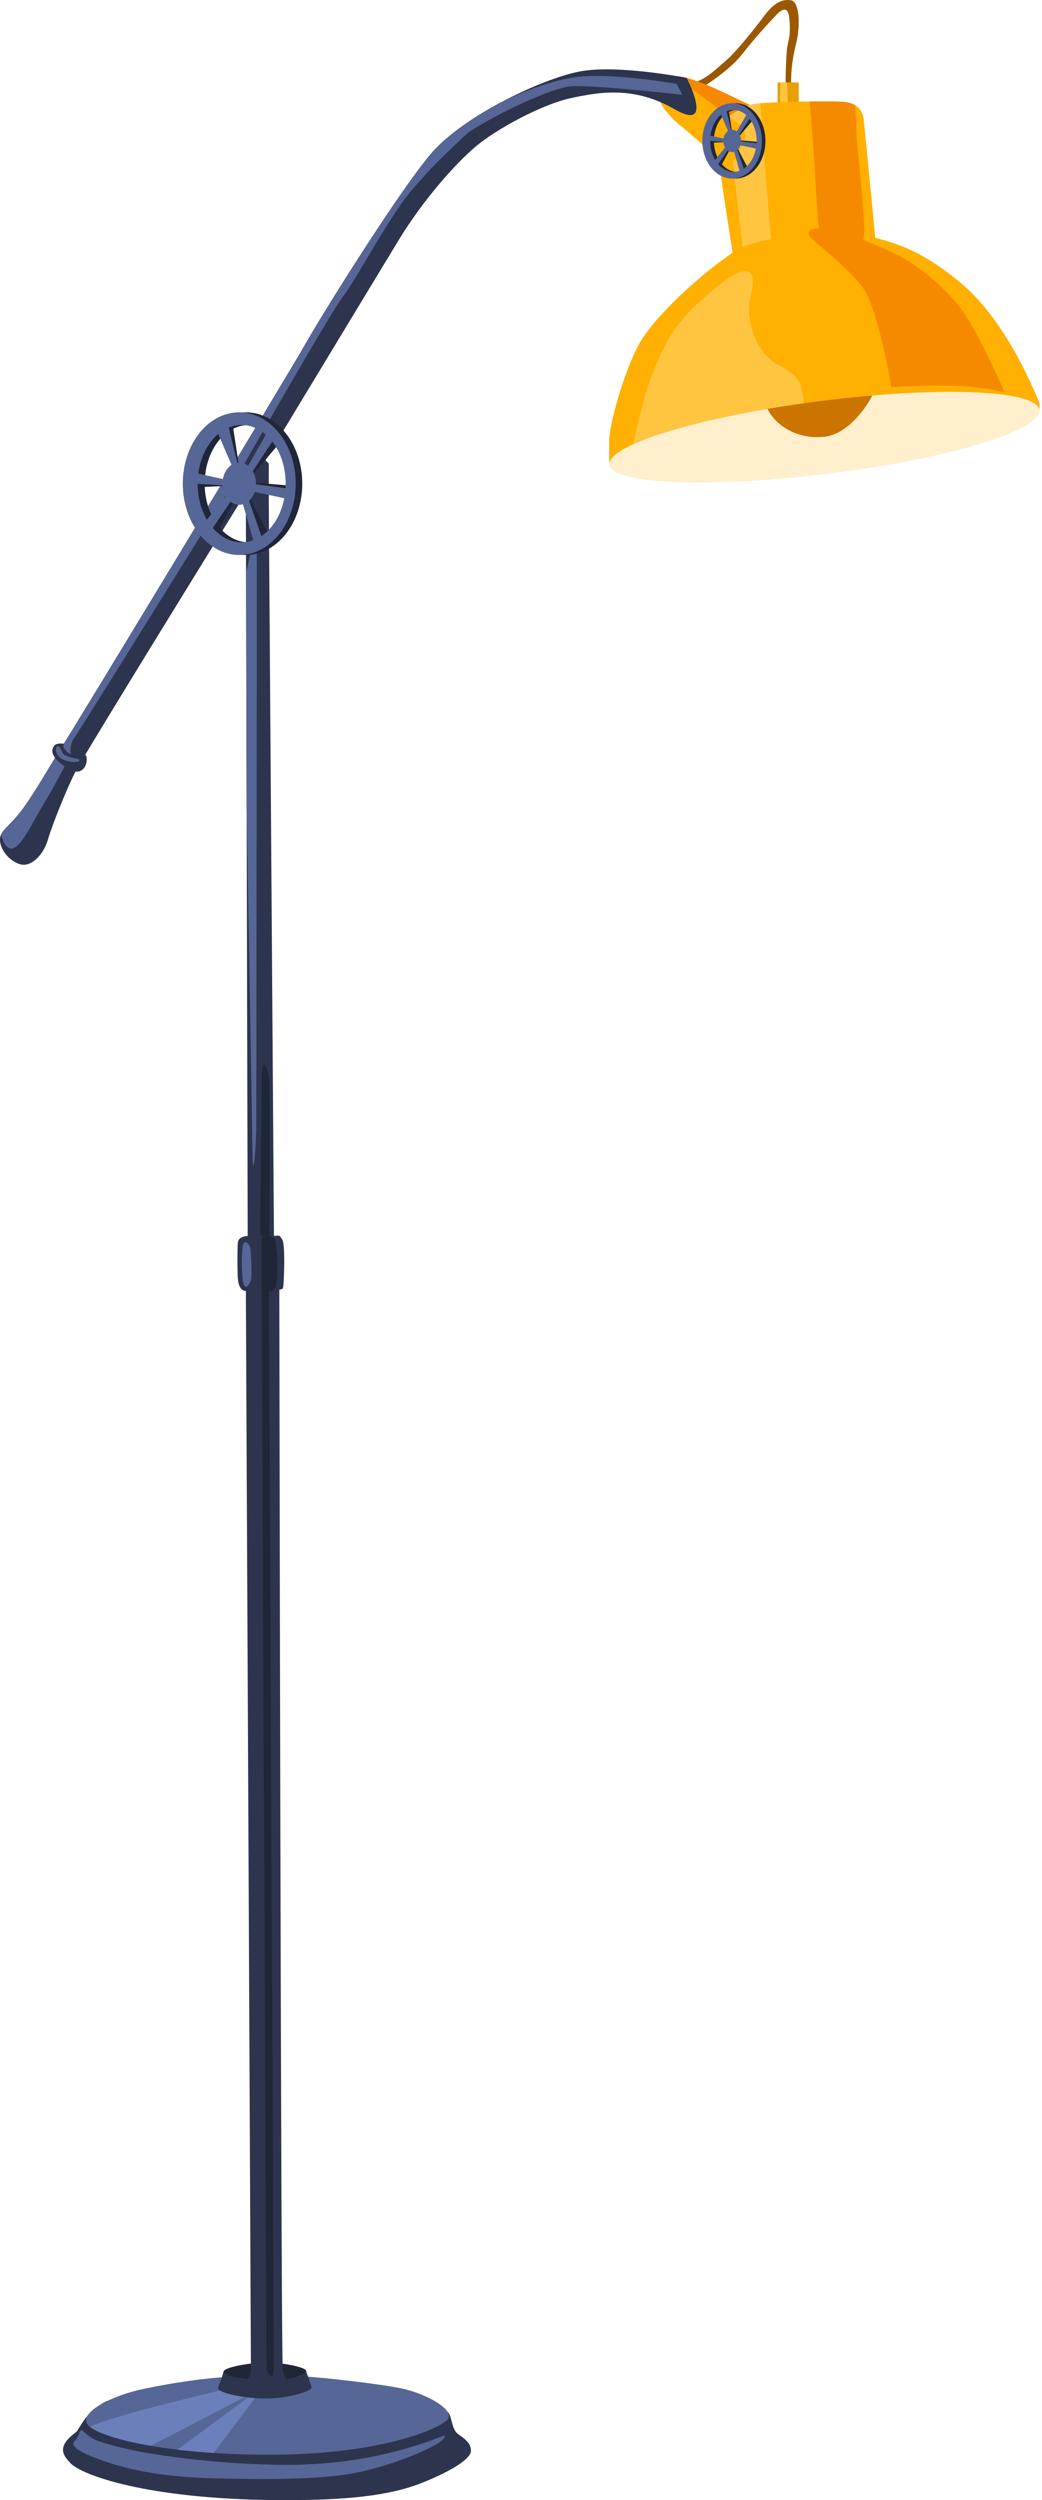 <svg width="314" height="753" viewBox="0 0 314 753" fill="none" xmlns="http://www.w3.org/2000/svg">
<path d="M238.355 24.976C238.451 22.573 238.403 19.112 239.869 13.248C241.335 7.384 240.854 0.463 238.355 0.078C235.856 -0.307 233.356 0.655 230.28 4.788C227.204 8.921 221.628 15.843 218.648 18.342C215.668 20.841 212.063 24.687 207.977 24.975C203.891 25.263 212.879 25.504 212.879 25.504C212.879 25.504 220.017 21.034 223.802 16.131C227.587 11.228 232.49 6.037 233.74 4.691C234.99 3.345 237.489 1.038 237.874 5.652C238.258 10.266 237.778 11.42 237.297 13.823C236.816 16.226 236.72 24.11 236.72 25.503C236.72 26.896 238.355 24.976 238.355 24.976Z" fill="#9C5800"/>
<path d="M240.695 24.832H234.318V32.298H240.695V24.832Z" fill="#E8A000"/>
<path d="M235.111 24.832V32.298H237.458L237.193 24.832H235.111Z" fill="#FFC440"/>
<path d="M231.001 34.06C231.001 34.06 215.139 26.273 212.255 25.264C209.371 24.255 201.008 20.794 203.892 25.264C206.776 29.734 222.638 41.558 222.638 41.558L231.001 34.06Z" fill="#F58A00"/>
<path d="M215.57 39.976C215.57 43.146 221.2 79.046 221.2 79.046L224.32 78.826L225.83 78.716L232.91 78.216L239.87 77.726L264.17 76.016C264.17 76.016 260.71 39.976 260.27 36.076C260.08 34.356 259.47 33.116 258.47 32.256C257.21 31.166 255.33 30.676 252.92 30.596C251.19 30.546 247.14 30.526 242.7 30.596C240.47 30.616 238.14 30.666 235.96 30.736C233.34 30.826 230.92 30.946 229.14 31.096C227.94 31.206 227.02 31.316 226.53 31.466C225.26 31.826 223.14 32.816 221.1 34.076C220.61 34.376 220.13 34.696 219.67 35.016C217.42 36.606 215.57 38.446 215.57 39.976Z" fill="#FFB000"/>
<path d="M219.67 35.016C220.52 46.146 222.59 65.416 224.32 78.826C224.34 78.956 224.35 79.076 224.37 79.196L232.94 78.466C232.93 78.386 232.92 78.306 232.91 78.216C232.3 72.496 230.33 47.676 229.14 31.096C227.94 31.206 227.02 31.316 226.53 31.466C225.26 31.826 223.14 32.816 221.1 34.076C220.61 34.376 220.13 34.696 219.67 35.016Z" fill="#FFC440"/>
<path d="M313.049 121.01C311.03 116.107 302.502 95.481 288.536 84.384C278.01 76.021 271.92 73.821 264.023 71.695C257.594 69.963 230.57 69.676 221.341 75.732C212.112 81.788 196.828 95.343 192.213 104.283C187.599 113.223 183.561 128.22 183.561 132.834C183.561 137.448 183.561 139.467 183.561 139.467C183.561 139.467 192.501 144.37 207.786 144.081C223.071 143.793 249.891 141.774 264.888 139.467C279.884 137.16 295.169 133.699 305.263 129.95C315.356 126.201 313.049 121.01 313.049 121.01Z" fill="#FFB000"/>
<path d="M183.63 140.006C184.4 146.036 215.44 147.035 251.23 142.465C287.01 137.895 313.98 129.486 313.21 123.446C312.56 118.336 291.18 116.705 262.89 119.105C257.8 119.535 252.48 120.095 247.02 120.795C241.58 121.495 236.31 122.276 231.29 123.136C203.28 127.926 182.98 134.886 183.63 140.006Z" fill="#FFEFCC"/>
<path d="M231.29 123.135C233.32 127.525 239.42 132.315 248.08 131.595C254.91 131.025 260.49 123.705 262.89 119.105C257.8 119.535 252.48 120.095 247.02 120.795C241.58 121.495 236.31 122.275 231.29 123.135Z" fill="#CC7400"/>
<path d="M221.809 47.497C221.005 49.271 218.716 49.763 217.261 48.468C213.191 44.848 206.204 38.663 205.191 37.954C203.749 36.945 198.991 32.33 198.702 29.735C198.414 27.139 203.646 23.202 203.646 23.202L222.904 37.513C224.402 38.626 224.921 40.634 224.151 42.334L221.809 47.497Z" fill="#FFB000"/>
<path d="M0 252.946C0 255.836 2.74 259.296 6.05 260.306C9.37 261.316 13.12 257.416 14.42 252.946C15.72 248.476 20.04 237.666 22.78 232.326C25.52 226.996 73.2 149.846 73.2 149.846C73.2 149.846 112.62 84.676 120.11 72.366C127.61 60.066 137.23 49.296 143.38 44.106C149.53 38.916 163.23 31.466 171.88 29.586C180.53 27.716 191.02 25.836 203.3 32.906C215.57 39.976 206.91 23.456 206.91 23.456C206.91 23.456 186.16 19.356 174.76 21.516C168.94 22.616 159.83 26.096 150.99 30.816C150.9 30.856 150.82 30.896 150.75 30.936C150.74 30.946 150.73 30.956 150.72 30.946C150.65 30.986 150.59 31.016 150.54 31.046C150.54 31.046 150.53 31.056 150.51 31.056C150.39 31.126 150.31 31.156 150.31 31.156V31.166C142.07 35.616 134.16 41.116 129.49 46.746C126.59 50.236 122.63 55.766 118.33 62.046C118.32 62.076 118.31 62.086 118.31 62.086C108.12 77.066 96.1 96.416 92.14 103.416C86.52 113.366 21.48 220.606 18.89 224.546C16.29 228.486 10.24 239.246 6.34 244.296C3.27 248.276 1.1 249.566 0.32 251.356C0.11 251.826 0 252.336 0 252.946Z" fill="#2C354D"/>
<path d="M74.073 138.272V143.944L74.321 243.624V243.64L74.649 376.1H82.58L80.994 150.321V139.618C80.994 139.618 78.897 137.246 76.964 136.965C75.031 136.683 74.073 138.272 74.073 138.272Z" fill="#2C354D"/>
<path d="M81.2 374.133C81.2 374.133 81.339 329.462 81.2 326.102C81.061 322.742 78.842 315.782 78.811 326.102C78.781 336.422 78.327 376.099 78.327 376.099L81.2 374.133Z" fill="#1F2638"/>
<path d="M74.144 172.501L74.321 243.622V243.638C74.321 243.638 75.947 337.021 76.091 347.259C76.235 357.497 77.245 344.952 77.245 337.31C77.245 329.667 77.389 190.518 77.389 190.518V158.479L74.144 172.501Z" fill="#566696"/>
<path d="M71.622 384.319C71.766 389.222 74.073 388.789 74.073 388.789C75.691 388.799 75.81 389.132 78.62 389.132C81.431 389.132 81.356 389.046 82.581 388.798C83.805 388.551 84.901 388.367 85.231 388.097C85.561 387.827 86.093 374.777 85.032 373.292C83.971 371.807 84.559 372.206 82.581 372.206H75.732C71.767 372.206 71.659 373.641 71.622 375.09C71.58 376.742 71.477 379.416 71.622 384.319Z" fill="#2C354D"/>
<path d="M93.624 729.49C98.19 729.634 128.942 721.918 134.996 726.562C136.192 727.479 136.006 731.77 138.097 733.17C140.933 735.07 141.853 736.273 141.918 738.073C142.013 740.694 135.304 744.585 127.028 747.857C117.364 751.678 104.221 753.183 82.862 752.994C44.048 752.65 24.414 745.405 21.153 741.8C19.248 739.694 16.741 737.072 22.835 732.601C23.552 732.075 24.402 729.866 26.39 727.576C28.224 725.464 31.294 723.435 32.261 723.163C34.276 722.597 35.586 732.65 37.857 732.23C48.782 730.211 62.751 729.346 71.991 729.49C81.232 729.634 93.624 729.49 93.624 729.49Z" fill="#2C354D"/>
<path d="M26.461 730.322C26.611 730.512 26.821 730.712 27.071 730.912C29.351 732.752 35.611 734.962 45.421 736.652H45.431C47.881 737.072 50.561 737.472 53.451 737.812C56.811 738.212 60.451 738.552 64.381 738.802C69.941 739.172 76.061 739.362 82.721 739.332C115.781 739.162 134.201 730.962 135.211 728.222C136.221 725.482 128.951 721.372 122.301 719.672C116.301 718.132 96.281 715.972 92.241 715.822C92.241 715.822 81.281 715.972 73.111 715.822C64.941 715.682 52.861 717.502 43.201 719.522C33.541 721.542 23.581 726.722 26.461 730.322Z" fill="#566696"/>
<path d="M53.451 737.812C56.811 738.212 60.451 738.552 64.381 738.802L78.091 720.602L77.291 720.222L53.451 737.812Z" fill="#6B7FBA"/>
<path d="M83.734 711.788C85.149 711.78 92.242 712.942 92.242 714.095C92.242 715.248 87.435 717.315 79.553 716.931C71.67 716.546 67.441 715.776 67.344 714.383C67.248 712.99 75.515 711.74 76.861 711.788C78.207 711.836 83.734 711.788 83.734 711.788Z" fill="#1F2638"/>
<path d="M27.071 730.912C29.351 732.752 35.611 734.962 45.421 736.652H45.431L75.511 721.052L68.461 719.462C68.461 719.462 33.821 727.542 27.071 730.912Z" fill="#6B7FBA"/>
<path d="M84.421 716.522C85.283 716.518 90.541 716.582 92.242 714.095C92.723 715.777 93.875 718.515 93.875 719.047C93.875 720.201 87.022 722.363 80.321 722.402C73.62 722.441 65.819 720.728 65.71 719.335C65.666 718.773 66.67 716.978 67.343 714.383C68.28 716.282 75.184 716.67 76.092 716.699C77.616 716.747 84.421 716.522 84.421 716.522Z" fill="#2C354D"/>
<path d="M84.167 385.184C84.167 385.184 84.648 711.259 85.224 713.951C85.801 716.643 87.531 717.796 87.531 717.796H73.111C73.111 717.796 75.61 716.835 75.61 713.374C75.61 709.913 74.072 385.184 74.072 385.184H84.167Z" fill="#2C354D"/>
<path d="M80.994 382.156C80.994 382.156 82.526 709.14 82.532 712.606C82.543 718.743 80.321 713.76 80.321 713.76L78.81 386.723L80.994 382.156Z" fill="#1F2638"/>
<path d="M78.811 373.112C78.811 374.539 78.823 388.052 78.823 388.052C79.593 388.396 81.487 389.764 82.828 388.188C84.168 386.612 83.507 373.703 82.591 372.93C81.675 372.157 78.811 371.685 78.811 373.112Z" fill="#1F2638"/>
<path d="M231.29 123.136C213.614 126.159 199.015 130.046 190.808 133.789C192.88 124.195 194.63 116.626 198.69 107.607C202.749 98.588 206.511 94.306 215.571 86.746C224.631 79.186 228.471 80.266 226.311 88.906C224.151 97.546 228.831 106.906 234.318 109.786C239.805 112.666 241.791 114.106 242.171 121.449L242.164 121.452C238.437 121.975 234.8 122.535 231.29 123.136Z" fill="#FFC440"/>
<path d="M268.486 116.65C268.021 111.542 264.061 93.433 260.821 87.902C258.288 83.578 252.545 78.699 245.105 72.329C239.881 67.857 250.137 68.204 253.497 69.619C256.857 71.034 261.661 72.772 267.901 75.542C274.141 78.312 281.941 83.822 288.421 91.502C293.305 97.29 299.823 111.528 302.739 118.192C295.57 116.271 285.427 115.573 268.486 116.65Z" fill="#F58A00"/>
<path d="M249.47 73.426C252.87 76.806 259.83 76.656 260.35 71.086C260.87 65.506 258.007 43.326 258.05 38.086C258.07 35.656 257.57 33.226 257.81 31.774C256.537 31.011 255.33 30.676 252.92 30.596C251.19 30.546 248.389 30.509 243.949 30.579C245.009 41.019 245.92 58.446 246.23 62.146C246.59 66.466 246.08 70.046 249.47 73.426Z" fill="#F58A00"/>
<path d="M0.32 251.356C0.86 253.566 2.02 255.916 3.75 255.546C6.49 254.966 9.52 248.196 13.26 241.986C17.01 235.786 21.271 227.366 21.271 227.366C21.271 227.366 20.91 224.106 22.2 222.526C23.5 220.936 70.7 144.846 70.7 144.846C70.7 144.846 99.54 94.096 103.39 89.286C107.23 84.476 118 63.716 125.3 55.836C126.53 54.516 127.64 53.266 128.68 52.076C130.25 50.326 132.53 48.036 134.85 45.806C137.17 43.566 139.52 41.386 141.21 39.826C149.67 34.296 165.87 26.566 172.02 26.006C178.18 25.456 205.67 28.566 205.67 28.566L203.89 25.266C203.89 25.266 184.62 21.816 173.75 23.196C164.38 24.396 153.74 29.456 150.99 30.816C150.9 30.856 150.82 30.896 150.75 30.936C150.74 30.946 150.73 30.956 150.72 30.946C150.65 30.986 150.59 31.016 150.54 31.046C150.54 31.046 150.53 31.056 150.51 31.056C150.39 31.126 150.31 31.156 150.31 31.156V31.166C142.07 35.616 134.16 41.116 129.49 46.746C126.59 50.236 122.63 55.766 118.33 62.046C118.32 62.076 118.31 62.086 118.31 62.086C108.12 77.066 96.1 96.416 92.14 103.416C86.52 113.366 21.48 220.606 18.89 224.546C16.29 228.486 10.24 239.246 6.34 244.296C3.27 248.276 1.1 249.566 0.32 251.356Z" fill="#566696"/>
<path d="M25.873 227.404C26.834 229.231 25.335 234.847 19.951 231.194C14.568 227.541 15.625 225.522 16.394 224.561C17.163 223.6 19.448 224.03 19.448 224.03L18.99 224.753C18.99 224.753 19.567 226.484 21.97 227.542C24.374 228.599 25.873 227.404 25.873 227.404Z" fill="#2C354D"/>
<path d="M23.918 228.857C23.924 228.437 19.322 228.257 18.692 226.457C18.062 224.657 17.252 224.297 16.892 225.377C16.532 226.457 17.522 227.897 18.692 228.617C19.862 229.337 23.901 230.13 23.918 228.857Z" fill="#566696"/>
<path d="M75.541 376.771C75.734 380.125 75.908 383.461 75.691 385.081C75.479 386.659 73.563 389.664 73.112 385.183C72.661 380.701 72.94 377.23 73.112 375.481C73.351 373.051 75.391 374.162 75.541 376.771Z" fill="#566696"/>
<path d="M133.921 733.562C129.601 735.002 112.141 742.742 84.421 742.382C69.565 742.189 55.846 740.652 45.592 739.017C36.713 737.602 31.213 735.753 29.041 735.002C27.527 734.478 25.582 732.745 24.976 732.167C23.845 731.089 23.997 733.79 22.771 734.912C21.361 736.202 21.623 737.848 31.141 741.182C39.961 744.272 50.229 746.102 64.981 746.462C79.733 746.822 96.181 746.889 106.801 744.856C119.84 742.361 135.541 735.362 133.921 733.562Z" fill="#566696"/>
<path d="M86.63 146.206L76.37 145.306V146.206L87.407 148.246L86.63 146.206Z" fill="#1F2638"/>
<path d="M70.182 128.374L72.097 140.853L71.368 140.055L67.629 129.642L67.938 127.591L70.182 128.374Z" fill="#1F2638"/>
<path d="M84.069 133.647L75.51 143.746L74.789 142.208L81.95 131.496L84.069 133.647Z" fill="#1F2638"/>
<path d="M67.79 146.386L58.55 146.776L58.783 145.291L68.15 145.668L67.79 146.386Z" fill="#1F2638"/>
<path d="M70.512 147.607L61.737 161.157L64.902 161.497L71.5 149.326L70.512 147.607Z" fill="#1F2638"/>
<path d="M74.068 150.098L78.651 163.329C78.651 163.329 81.591 161.146 81.231 161.146C80.871 161.146 74.945 149.326 74.945 149.326L74.068 150.098Z" fill="#1F2638"/>
<path d="M57.052 145.668C57.052 157.534 64.67 167.153 74.067 167.153C83.464 167.153 91.082 157.534 91.082 145.668C91.082 133.802 83.464 124.183 74.067 124.183C64.67 124.183 57.052 133.802 57.052 145.668ZM61.679 145.668C61.679 135.914 67.618 128.007 74.945 128.007C82.272 128.007 88.211 135.914 88.211 145.668C88.211 155.422 82.272 163.33 74.945 163.33C67.618 163.329 61.679 155.422 61.679 145.668Z" fill="#1F2638"/>
<path d="M55.082 145.668C55.082 157.534 62.7 167.153 72.097 167.153C81.494 167.153 89.112 157.534 89.112 145.668C89.112 133.802 81.494 124.183 72.097 124.183C62.7 124.183 55.082 133.802 55.082 145.668ZM59.552 145.668C59.552 135.914 65.491 128.007 72.818 128.007C80.145 128.007 86.084 135.914 86.084 145.668C86.084 155.422 80.145 163.33 72.818 163.33C65.491 163.329 59.552 155.422 59.552 145.668Z" fill="#566696"/>
<path d="M77.144 145.668C77.144 142.148 74.884 139.295 72.097 139.295C69.31 139.295 67.05 142.148 67.05 145.668C67.05 149.188 69.31 152.041 72.097 152.041C74.884 152.041 77.144 149.187 77.144 145.668Z" fill="#566696"/>
<path d="M68.396 126.561L71.968 141.282L70.846 142.524L64.949 128.818L68.396 126.561Z" fill="#566696"/>
<path d="M69.574 144.825L59.129 142.523L58.783 145.667L69.574 146.325V144.825Z" fill="#566696"/>
<path d="M69.094 148.102L60.586 158.695L62.583 161.229L70.846 149.123L69.094 148.102Z" fill="#566696"/>
<path d="M72.746 150.588C73.106 151.099 76.471 163.329 76.471 163.329L79.163 162.635L74.741 149.85L72.746 150.588Z" fill="#566696"/>
<path d="M75.51 147.927C75.798 147.927 86.854 150.33 86.854 150.33L87.671 147.254L75.51 145.668V147.927Z" fill="#566696"/>
<path d="M75.51 142.928L82.479 132.354L80.821 129.662L74.068 141.486L75.51 142.928Z" fill="#566696"/>
<path d="M228.304 42.724L222.887 42.249V42.724L228.714 43.801L228.304 42.724Z" fill="#1F2638"/>
<path d="M219.618 33.309L220.63 39.898L220.245 39.475L218.271 33.977L218.434 32.895L219.618 33.309Z" fill="#1F2638"/>
<path d="M226.951 36.093L222.433 41.425L222.052 40.613L225.833 34.957L226.951 36.093Z" fill="#1F2638"/>
<path d="M218.357 42.818L213.478 43.024L213.601 42.24L218.547 42.439L218.357 42.818Z" fill="#1F2638"/>
<path d="M219.793 43.464L215.16 50.618L216.831 50.798L220.315 44.371L219.793 43.464Z" fill="#1F2638"/>
<path d="M221.671 44.779L224.091 51.764C224.091 51.764 225.643 50.611 225.453 50.611C225.263 50.611 222.134 44.37 222.134 44.37L221.671 44.779Z" fill="#1F2638"/>
<path d="M212.688 42.44C212.688 48.705 216.71 53.784 221.672 53.784C226.633 53.784 230.656 48.705 230.656 42.44C230.656 36.175 226.634 31.096 221.672 31.096C216.71 31.096 212.688 36.175 212.688 42.44ZM215.13 42.44C215.13 37.29 218.266 33.115 222.134 33.115C226.002 33.115 229.138 37.29 229.138 42.44C229.138 47.59 226.002 51.765 222.134 51.765C218.266 51.765 215.13 47.59 215.13 42.44Z" fill="#1F2638"/>
<path d="M211.646 42.44C211.646 48.705 215.668 53.784 220.63 53.784C225.592 53.784 229.614 48.705 229.614 42.44C229.614 36.175 225.592 31.096 220.63 31.096C215.668 31.096 211.646 36.175 211.646 42.44ZM214.006 42.44C214.006 37.29 217.142 33.115 221.01 33.115C224.878 33.115 228.014 37.29 228.014 42.44C228.014 47.59 224.878 51.765 221.01 51.765C217.142 51.765 214.006 47.59 214.006 42.44Z" fill="#566696"/>
<path d="M220.631 45.804C222.103 45.804 223.296 44.298 223.296 42.439C223.296 40.581 222.103 39.074 220.631 39.074C219.159 39.074 217.966 40.581 217.966 42.439C217.966 44.298 219.159 45.804 220.631 45.804Z" fill="#566696"/>
<path d="M218.676 32.352L220.562 40.123L219.969 40.779L216.856 33.544L218.676 32.352Z" fill="#566696"/>
<path d="M219.298 41.995L213.784 40.779L213.601 42.439L219.298 42.787V41.995Z" fill="#566696"/>
<path d="M219.045 43.725L214.553 49.318L215.607 50.656L219.97 44.264L219.045 43.725Z" fill="#566696"/>
<path d="M220.973 45.038C221.163 45.307 222.94 51.764 222.94 51.764L224.361 51.398L222.026 44.648L220.973 45.038Z" fill="#566696"/>
<path d="M222.433 43.632C222.585 43.632 228.422 44.901 228.422 44.901L228.854 43.276L222.433 42.438V43.632Z" fill="#566696"/>
<path d="M222.433 40.992L226.112 35.409L225.237 33.988L221.671 40.231L222.433 40.992Z" fill="#566696"/>
</svg>
